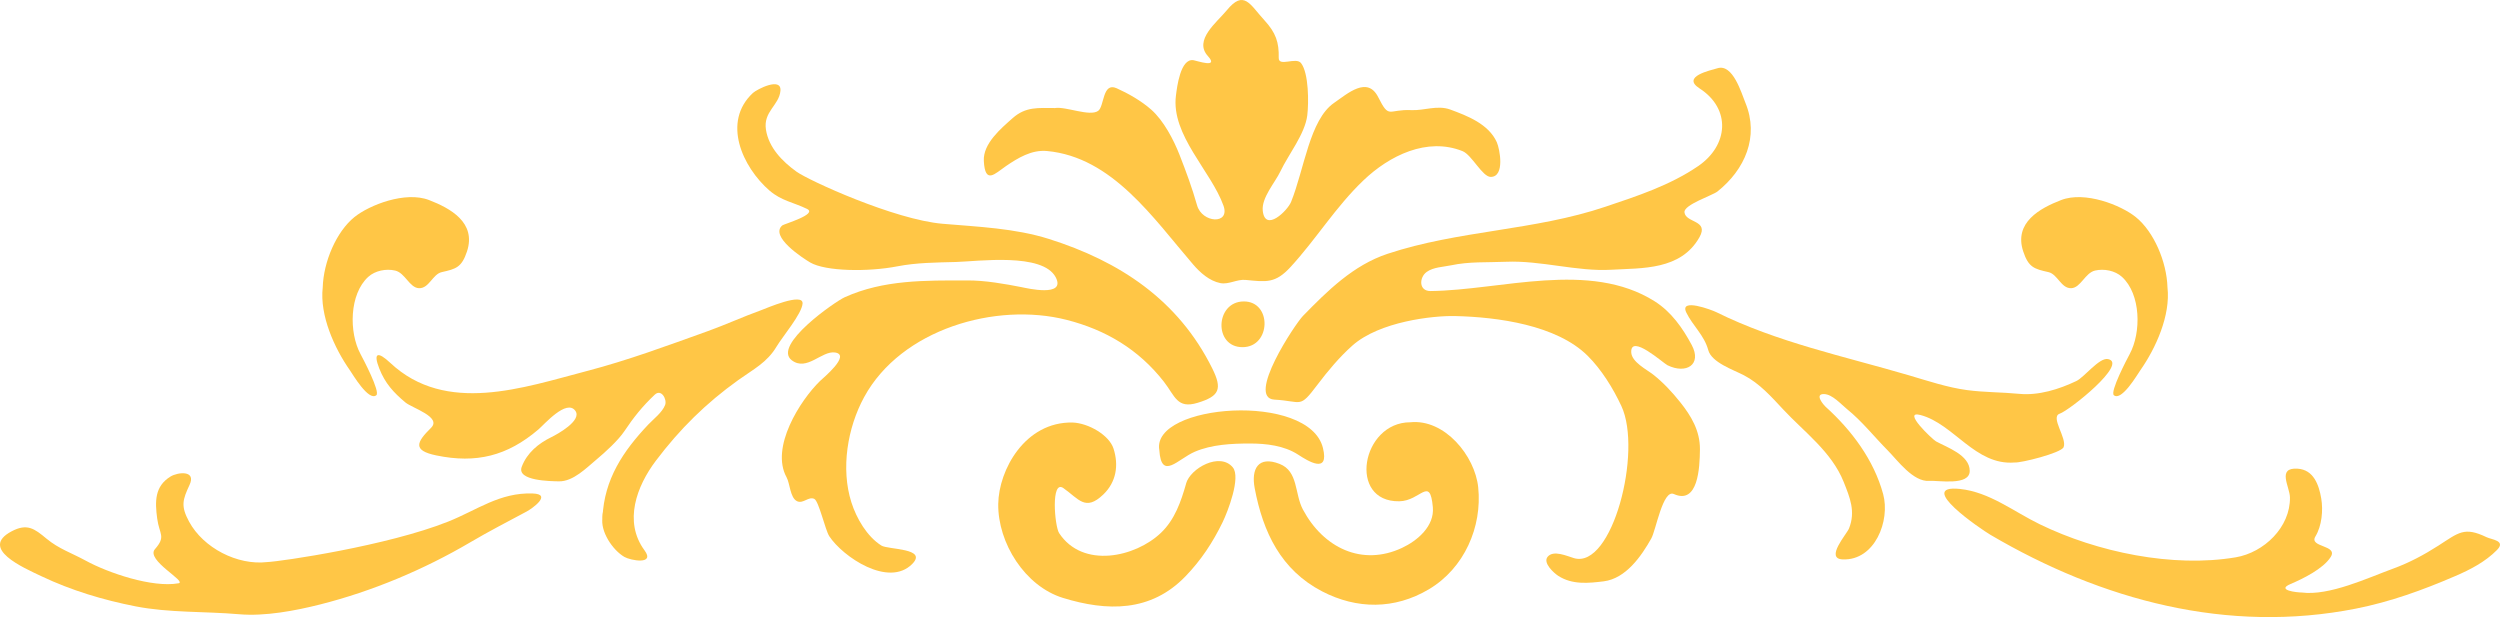 <svg width="158" height="39" viewBox="0 0 158 39" fill="none" xmlns="http://www.w3.org/2000/svg">
<path d="M107.315 10.503C105.533 11.718 103.485 12.385 101.47 13.063C96.956 14.586 92.204 14.546 87.695 16.04C85.521 16.761 83.885 18.392 82.349 19.964C81.843 20.482 78.748 25.156 80.543 25.256C82.325 25.355 82.097 25.858 83.264 24.313C83.918 23.448 84.662 22.557 85.475 21.836C87.181 20.322 90.556 19.943 91.962 19.975C94.662 20.038 98.379 20.541 100.339 22.485C101.213 23.352 101.949 24.541 102.472 25.663C103.812 28.535 101.895 35.982 99.477 35.275C99.044 35.148 98.172 34.739 97.807 35.193C97.496 35.581 98.213 36.218 98.475 36.39C99.368 36.97 100.404 36.857 101.354 36.74C102.751 36.565 103.728 35.158 104.361 34.033C104.657 33.507 105.095 30.912 105.786 31.222C107.319 31.913 107.427 29.56 107.436 28.399C107.444 27.239 106.897 26.301 106.178 25.405C105.672 24.773 105.118 24.174 104.48 23.673C104.079 23.357 103.115 22.88 103.094 22.262C103.05 21.076 105.12 22.952 105.383 23.082C106.566 23.664 107.58 23.046 106.917 21.804C106.338 20.722 105.623 19.705 104.574 19.042C100.454 16.442 94.869 18.344 90.414 18.394C89.656 18.402 89.685 17.533 90.167 17.186C90.591 16.881 91.217 16.871 91.707 16.768C92.863 16.521 93.98 16.596 95.163 16.544C97.386 16.448 99.653 17.173 101.828 17.048C103.783 16.936 106.226 17.085 107.406 14.993C108.027 13.893 106.531 14.103 106.458 13.417C106.407 12.939 108.226 12.354 108.542 12.103C110.275 10.725 111.194 8.641 110.31 6.497C110.06 5.891 109.521 4.011 108.545 4.313C108.112 4.446 106.24 4.831 107.408 5.585C109.424 6.885 109.234 9.196 107.317 10.502L107.315 10.503Z" fill="#FFC646"/>
<path d="M48.646 12.052C49.376 12.688 50.171 12.796 51.006 13.204C51.693 13.539 49.545 14.159 49.444 14.244C48.622 14.938 50.737 16.313 51.203 16.588C52.168 17.154 54.863 17.193 56.71 16.833C57.933 16.595 59.174 16.592 60.414 16.558C61.781 16.52 65.906 15.947 66.724 17.53C67.385 18.808 64.86 18.207 64.578 18.151C63.529 17.945 62.242 17.712 61.102 17.724C58.476 17.724 55.845 17.674 53.384 18.786C52.791 19.053 48.793 21.821 50.039 22.768C50.995 23.494 51.934 22.148 52.779 22.278C53.796 22.435 52.018 23.892 51.827 24.078C50.564 25.306 48.674 28.284 49.712 30.166C49.93 30.561 49.93 31.46 50.373 31.675C50.761 31.862 51.099 31.353 51.465 31.531C51.751 31.67 52.16 33.508 52.408 33.886C53.264 35.188 56.154 37.152 57.651 35.644C58.656 34.632 56.124 34.746 55.703 34.479C54.787 33.9 54.129 32.757 53.807 31.746C53.132 29.622 53.556 27.035 54.616 25.093C56.958 20.795 62.952 19.078 67.409 20.215C69.886 20.846 71.964 22.084 73.556 24.123C74.262 25.027 74.385 25.854 75.683 25.46C77.074 25.04 77.261 24.586 76.616 23.286C74.466 18.945 70.745 16.51 66.293 15.102C64.145 14.423 61.791 14.332 59.568 14.142C56.533 13.883 51.113 11.411 50.327 10.841C49.439 10.197 48.583 9.329 48.407 8.188C48.232 7.049 49.239 6.657 49.324 5.742C49.406 4.831 47.825 5.653 47.586 5.874C45.623 7.695 46.906 10.543 48.642 12.055L48.646 12.052Z" fill="#FFC646"/>
<path d="M63.559 10.509C64.334 9.983 65.193 9.454 66.17 9.544C70.305 9.929 72.903 13.811 75.4 16.708C75.846 17.227 76.433 17.756 77.126 17.892C77.658 17.997 78.177 17.637 78.724 17.691C80.031 17.819 80.599 17.923 81.563 16.874C83.187 15.107 84.414 13.075 86.168 11.401C87.808 9.833 90.188 8.655 92.431 9.551C93.019 9.786 93.688 11.188 94.218 11.181C95.126 11.17 94.784 9.404 94.599 8.991C94.083 7.834 92.724 7.317 91.653 6.922C90.849 6.626 89.993 6.998 89.205 6.96C87.706 6.888 87.821 7.562 87.101 6.137C86.419 4.789 85.174 5.909 84.311 6.504C82.769 7.567 82.433 10.691 81.597 12.759C81.371 13.317 79.952 14.707 79.806 13.315C79.721 12.495 80.588 11.533 80.918 10.837C81.423 9.771 82.481 8.462 82.621 7.283C82.714 6.508 82.721 4.63 82.226 3.989C81.913 3.581 80.801 4.249 80.815 3.657C80.838 2.684 80.641 2.074 79.902 1.271C78.998 0.29 78.623 -0.684 77.529 0.655C76.919 1.4 75.421 2.536 76.338 3.543C77.067 4.341 75.65 3.84 75.431 3.805C74.601 3.672 74.386 5.514 74.319 6.042C74.001 8.535 76.545 10.816 77.325 13.001C77.757 14.212 75.975 14.103 75.655 12.977C75.342 11.872 74.962 10.847 74.545 9.781C74.174 8.833 73.543 7.624 72.76 6.931C72.13 6.373 71.298 5.902 70.569 5.576C69.665 5.174 69.802 6.725 69.402 7.008C68.871 7.385 67.368 6.718 66.675 6.828C65.617 6.828 64.835 6.725 63.997 7.468C63.255 8.127 62.121 9.075 62.178 10.172C62.257 11.688 62.884 10.97 63.559 10.511V10.509Z" fill="#FFC646"/>
<path d="M38.081 32.689C38.123 31.718 37.987 33.236 38.081 32.689V32.689Z" fill="#FFC646"/>
<path d="M23.977 23.306C24.337 24.217 24.863 24.802 25.625 25.437C26.049 25.79 27.935 26.354 27.243 27.038C26.318 27.951 26.064 28.469 27.571 28.782C30.102 29.308 32.058 28.816 34.021 27.147C34.393 26.831 35.806 25.192 36.362 25.963C36.808 26.58 35.197 27.457 34.859 27.621C34.032 28.023 33.307 28.615 32.973 29.503C32.636 30.397 34.818 30.41 35.316 30.421C36.227 30.441 37.061 29.57 37.716 29.026C38.244 28.587 39.075 27.826 39.451 27.264C40.049 26.372 40.592 25.688 41.378 24.946C41.797 24.549 42.168 25.245 42.036 25.593C41.858 26.063 41.303 26.48 40.971 26.831C39.379 28.513 38.185 30.296 38.08 32.691C37.925 33.583 38.714 34.763 39.461 35.197C39.848 35.423 41.424 35.718 40.734 34.782C39.393 32.966 40.244 30.717 41.448 29.122C42.979 27.096 44.615 25.486 46.664 24.017C47.626 23.327 48.47 22.921 49.081 21.9C49.451 21.28 50.681 19.83 50.723 19.182C50.77 18.459 48.4 19.497 48.092 19.609C46.955 20.018 45.856 20.525 44.718 20.933C42.199 21.838 39.67 22.776 37.079 23.452C33.099 24.489 28.187 26.235 24.666 22.934C23.869 22.187 23.572 22.282 23.976 23.306H23.977Z" fill="#FFC646"/>
<path d="M106.574 19.752C106.976 20.581 107.708 21.185 107.962 22.127C108.174 22.911 109.551 23.371 110.21 23.714C111.201 24.228 111.949 25.073 112.7 25.879C114.016 27.293 115.761 28.553 116.52 30.456C116.918 31.456 117.285 32.328 116.857 33.4C116.714 33.757 115.316 35.311 116.461 35.355C118.496 35.432 119.473 32.907 119.015 31.227C118.427 29.067 117.024 27.191 115.368 25.698C115.265 25.606 114.644 24.891 115.277 24.905C115.804 24.916 116.344 25.542 116.719 25.845C117.686 26.626 118.433 27.586 119.306 28.468C119.93 29.098 120.912 30.468 121.93 30.392C122.493 30.351 124.492 30.728 124.487 29.757C124.481 28.754 123.058 28.28 122.357 27.896C122.131 27.773 120.164 25.909 121.374 26.229C123.485 26.787 124.836 29.428 127.317 29.23C127.702 29.27 130.259 28.632 130.419 28.264C130.66 27.709 129.552 26.351 130.175 26.144C130.789 25.94 134.539 22.949 133.223 22.693C132.674 22.585 131.727 23.843 131.226 24.081C130.133 24.602 128.835 25.01 127.615 24.891C126.495 24.782 125.443 24.803 124.318 24.654C123.088 24.49 121.837 24.071 120.649 23.721C116.534 22.512 112.324 21.637 108.467 19.726C108.204 19.596 106.114 18.799 106.574 19.75V19.752Z" fill="#FFC646"/>
<path d="M123.874 30.902C121.009 30.604 125.205 33.453 125.802 33.804C132.844 37.943 140.787 40.066 148.889 38.466C151.074 38.034 153.113 37.295 155.172 36.408C156.117 36.002 157.086 35.5 157.814 34.754C158.39 34.165 157.475 34.107 157.152 33.951C155.736 33.27 155.393 33.658 154.106 34.484C153.207 35.061 152.26 35.568 151.255 35.934C149.654 36.519 147.203 37.674 145.464 37.446C145.175 37.446 143.835 37.302 144.759 36.911C145.539 36.581 146.83 35.948 147.3 35.202C147.787 34.43 145.904 34.608 146.335 33.902C146.74 33.237 146.83 32.25 146.702 31.503C146.556 30.64 146.22 29.687 145.212 29.621C143.877 29.532 144.715 30.756 144.725 31.436C144.754 33.325 143.08 34.921 141.296 35.223C137.322 35.893 132.551 34.899 128.92 33.137C127.26 32.331 125.74 31.098 123.871 30.902H123.874Z" fill="#FFC646"/>
<path d="M11.277 36.864C9.64 37.159 6.844 36.214 5.412 35.43C4.553 34.959 3.715 34.688 2.942 34.045C2.174 33.407 1.716 33.06 0.733 33.58C-1.32 34.666 1.47 35.873 2.631 36.424C4.513 37.317 6.522 37.919 8.561 38.32C10.696 38.739 12.951 38.632 15.114 38.82C16.744 38.962 18.657 38.599 20.235 38.201C23.53 37.368 26.808 35.99 29.738 34.264C30.9 33.579 32.1 32.963 33.289 32.325C33.621 32.147 34.929 31.231 33.666 31.188C31.579 31.116 30.166 32.231 28.317 32.968C24.492 34.492 17.788 35.482 16.882 35.523C15.001 35.741 12.851 34.631 11.949 32.966C11.413 31.976 11.543 31.586 11.98 30.645C12.419 29.7 11.23 29.836 10.773 30.119C9.774 30.737 9.789 31.69 9.934 32.77C10.07 33.787 10.504 33.896 9.793 34.705C9.184 35.398 11.858 36.761 11.277 36.866V36.864Z" fill="#FFC646"/>
<path d="M74.962 30.564C74.64 31.701 74.246 32.841 73.372 33.675C71.755 35.219 68.43 35.959 66.936 33.692C66.654 33.263 66.401 30.281 67.208 30.849C68.179 31.532 68.593 32.34 69.726 31.255C70.55 30.466 70.712 29.405 70.376 28.355C70.102 27.497 68.791 26.74 67.784 26.703C64.78 26.647 63.119 29.7 63.089 31.848C63.056 34.315 64.78 37.051 67.183 37.789C69.963 38.643 72.729 38.698 74.922 36.424C75.913 35.397 76.653 34.276 77.275 32.991C77.589 32.343 78.437 30.173 77.913 29.538C77.099 28.556 75.234 29.588 74.959 30.562L74.962 30.564Z" fill="#FFC646"/>
<path d="M89.13 26.688C86.039 26.688 85.163 31.735 88.437 31.681C89.791 31.659 90.374 30.044 90.556 32.058C90.664 33.255 89.577 34.175 88.605 34.628C86.078 35.808 83.635 34.625 82.342 32.199C81.812 31.205 82.061 29.781 80.869 29.318C79.519 28.792 79.065 29.632 79.297 30.858C79.823 33.64 80.957 36.022 83.555 37.373C85.754 38.515 88.138 38.528 90.301 37.245C92.547 35.913 93.681 33.298 93.423 30.802C93.218 28.806 91.3 26.464 89.129 26.688H89.13Z" fill="#FFC646"/>
<path d="M23.784 24.979C24.045 24.763 22.951 22.686 22.786 22.38C22.041 21.001 22.078 18.585 23.274 17.497C23.712 17.099 24.41 16.969 24.972 17.099C25.605 17.245 25.882 18.192 26.48 18.214C27.121 18.236 27.338 17.329 27.919 17.198C28.817 16.997 29.18 16.9 29.514 15.891C30.12 14.059 28.446 13.157 27.118 12.644C25.616 12.063 23.342 12.96 22.4 13.719C21.255 14.642 20.444 16.548 20.396 18.168C20.197 19.931 21.133 22.005 22.114 23.402C22.292 23.656 23.297 25.381 23.785 24.977L23.784 24.979Z" fill="#FFC646"/>
<path d="M133.598 24.979C133.337 24.763 134.43 22.686 134.595 22.38C135.341 21.001 135.303 18.585 134.107 17.497C133.669 17.099 132.972 16.969 132.409 17.099C131.776 17.245 131.5 18.192 130.902 18.214C130.26 18.236 130.043 17.329 129.462 17.198C128.564 16.997 128.202 16.9 127.868 15.891C127.261 14.059 128.936 13.157 130.263 12.644C131.765 12.063 134.04 12.96 134.981 13.719C136.126 14.642 136.938 16.548 136.985 18.168C137.185 19.931 136.249 22.005 135.268 23.402C135.089 23.656 134.085 25.381 133.596 24.977L133.598 24.979Z" fill="#FFC646"/>
<path d="M83.612 28.321C82.748 24.751 72.75 25.524 73.269 28.447C73.396 30.391 74.443 29.008 75.511 28.55C76.584 28.09 77.846 28.03 78.999 28.03C80.022 28.03 81.156 28.159 82.038 28.731C82.679 29.148 84.016 29.983 83.612 28.321Z" fill="#FFC646"/>
<path d="M78.601 19.051C76.797 19.062 76.687 21.948 78.532 21.941C80.34 21.934 80.4 19.039 78.601 19.051Z" fill="#FFC646"/>
</svg>
